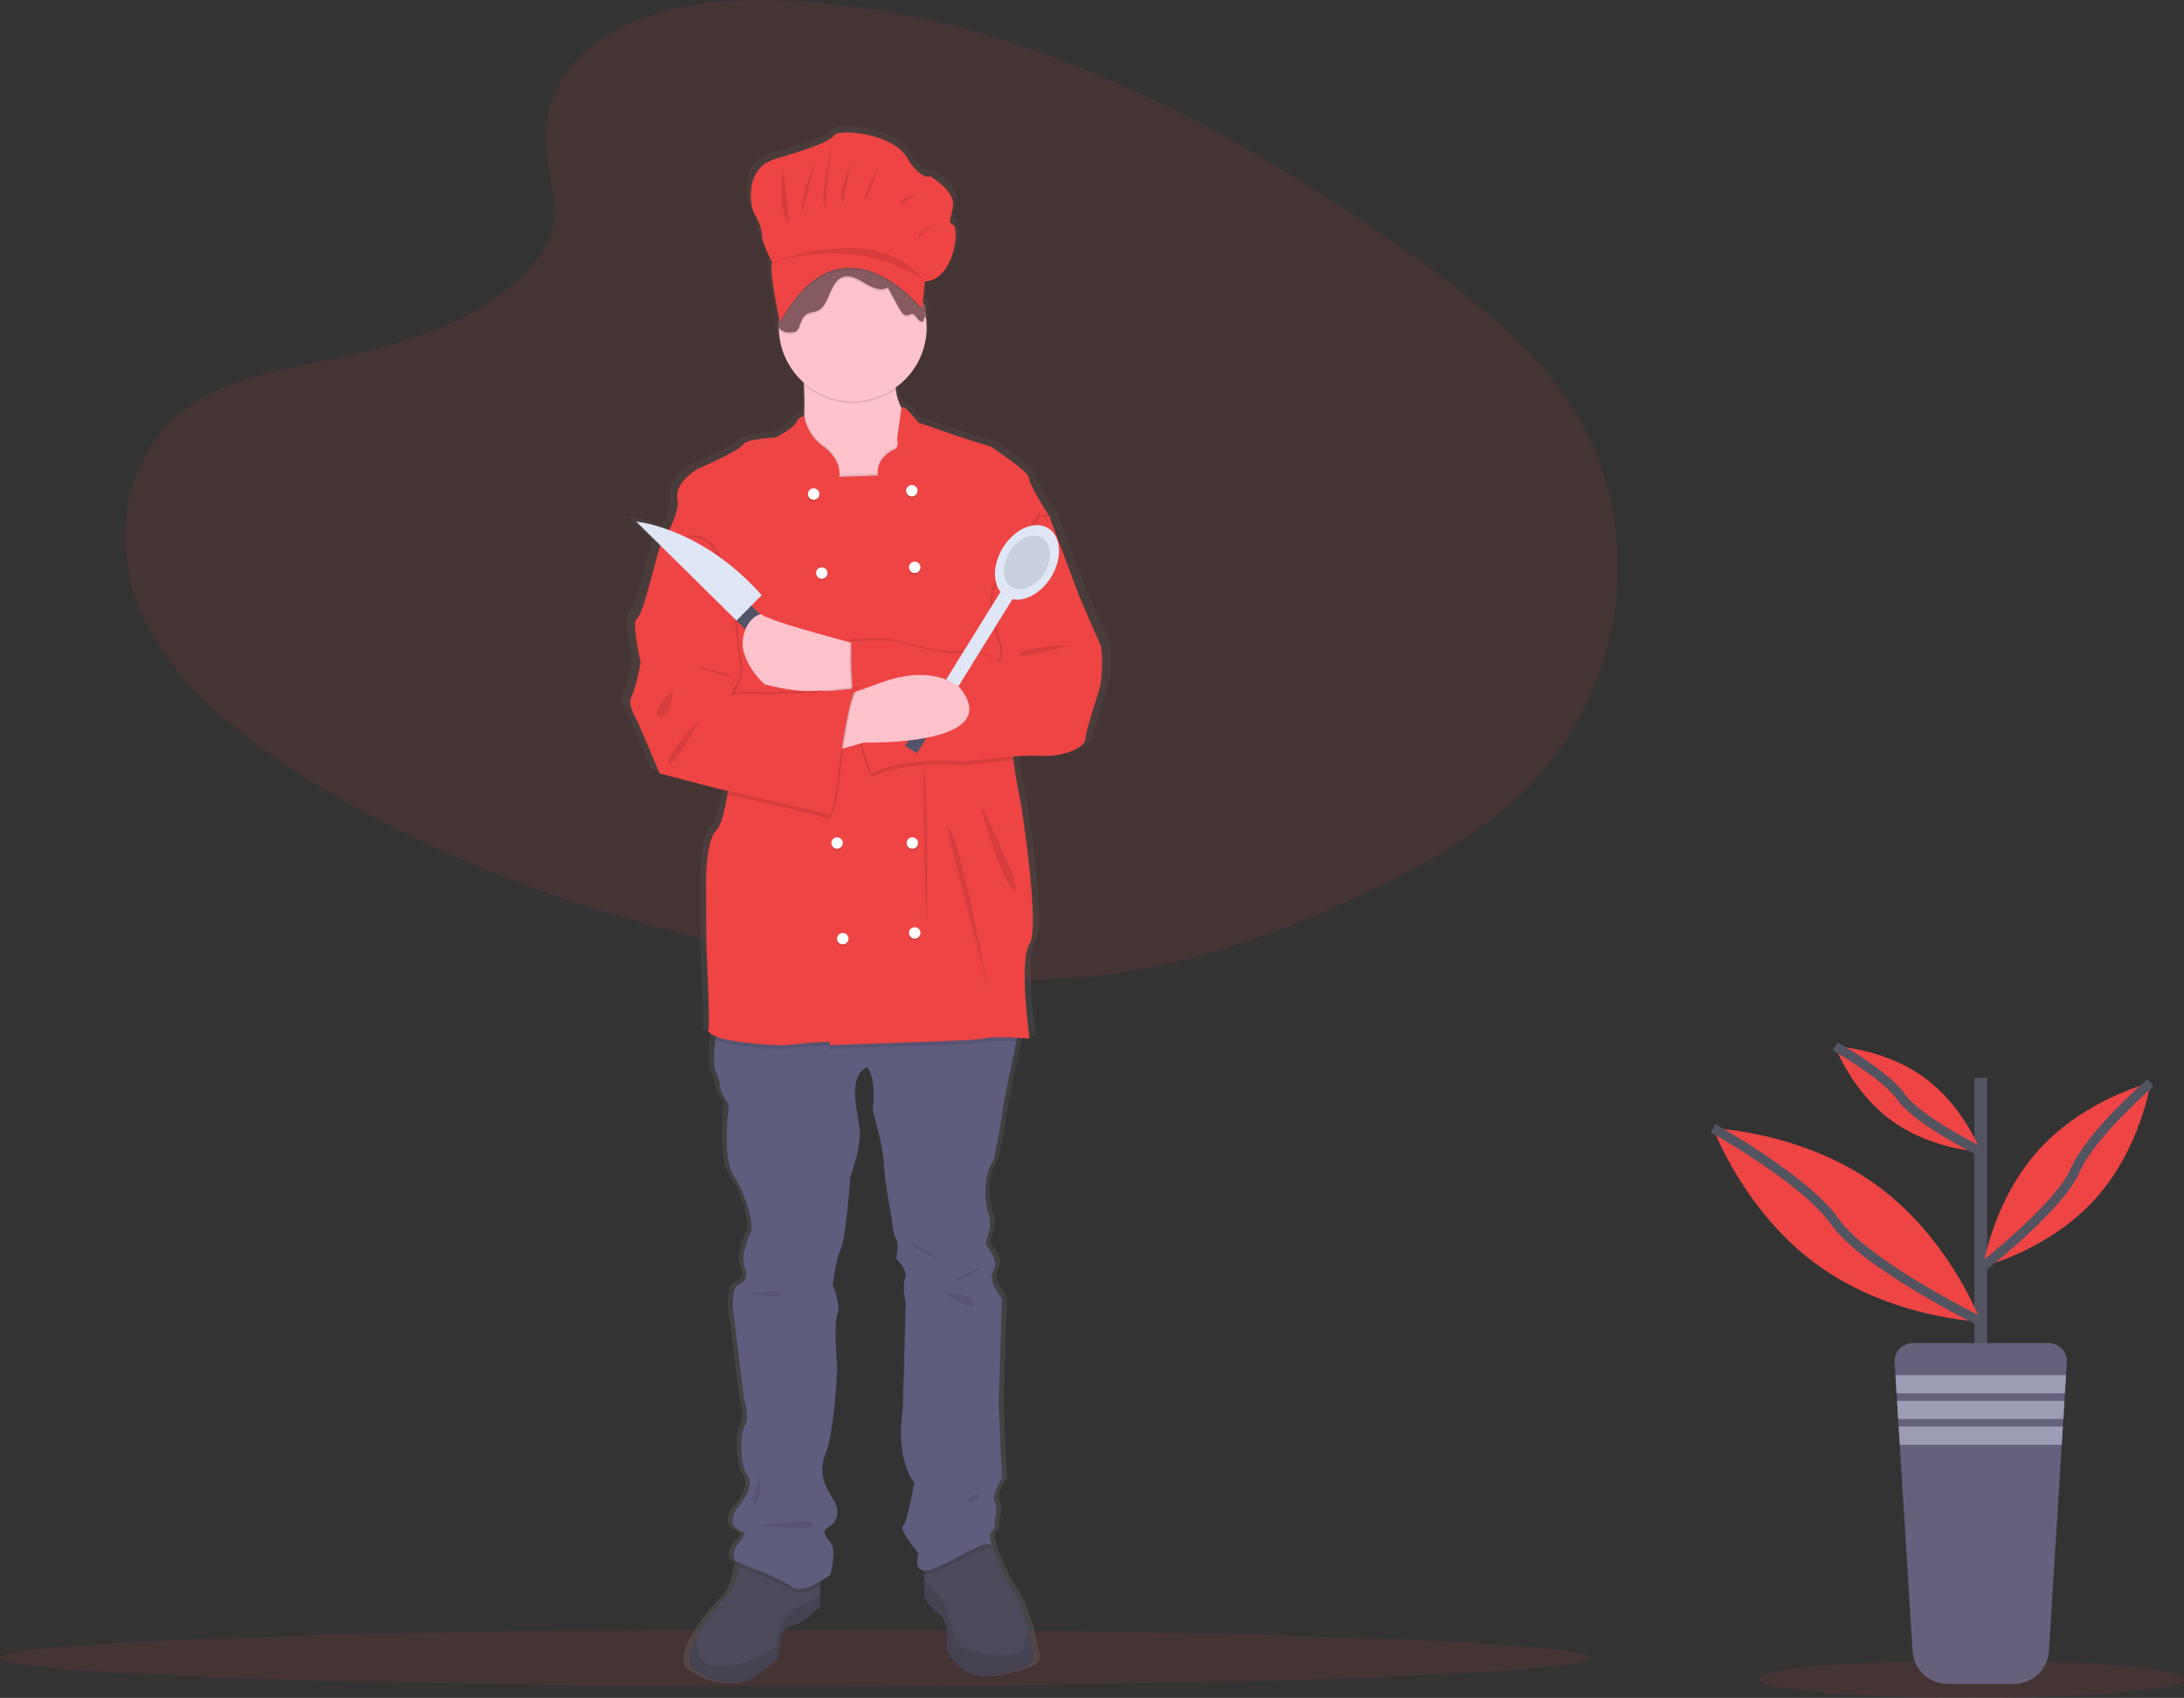 <svg width="463" height="360" viewBox="0 0 463 360" fill="none" xmlns="http://www.w3.org/2000/svg">
<rect x="0" y="0" width="463" height="360" fill="#333333" stroke="none"/>
<path opacity="0.1" d="M168.54 357.513C261.622 357.513 337.079 354.826 337.079 351.512C337.079 348.198 261.622 345.511 168.54 345.511C75.458 345.511 0 348.198 0 351.512C0 354.826 75.458 357.513 168.54 357.513Z" fill="#EE4444"/>
<path opacity="0.1" d="M124.231 10.895C134.969 1.336 151.823 -0.612 167.164 0.149C215.351 2.541 258.848 25.782 296.474 52.07C310.094 61.587 323.505 71.843 332.346 84.949C350.345 111.627 345.006 148.586 319.979 170.564C311.464 178.042 301.141 183.774 290.544 188.856C271.702 197.891 251.372 205.144 229.986 207.209C214.736 208.681 199.298 207.484 184.137 205.43C141.779 199.691 100.201 187 65.352 165.288C50.068 155.765 35.661 143.926 29.361 128.52C23.061 113.114 27.093 93.592 42.7 84.474C49.155 80.702 56.873 78.999 64.429 77.399C75.55 75.045 86.851 72.724 96.887 67.938C107.254 62.995 119.529 53.435 117.476 42.494C115.274 30.753 113.507 20.443 124.231 10.895Z" fill="#EE4444"/>
<path opacity="0.1" d="M417.924 360C442.819 360 463 358.216 463 356.016C463 353.815 442.819 352.031 417.924 352.031C393.03 352.031 372.849 353.815 372.849 356.016C372.849 358.216 393.03 360 417.924 360Z" fill="#EE4444"/>
<path d="M235.091 135.583C234.358 134.163 230.478 125.344 230.478 125.344L223.977 108.515C223.977 108.515 219.364 101.419 219.364 100.101C219.364 98.783 210.976 93.511 210.976 93.511C210.976 93.511 204.16 91.484 203.636 91.281C203.112 91.079 195.038 88.41 195.038 88.41C195.038 88.41 191.859 84.234 191.406 85.324L191.406 85.327C191.389 85.3 191.373 85.276 191.356 85.247C190.707 84.035 190.295 82.709 190.144 81.342C190.127 81.221 190.112 81.093 190.097 80.966C192.191 79.548 193.907 77.641 195.097 75.411C196.287 73.181 196.915 70.695 196.926 68.168C196.924 67.502 196.879 66.838 196.792 66.178C196.849 66.142 196.91 66.11 196.972 66.083C197.102 66.027 197.069 65.981 196.973 65.933C197.006 65.915 197.039 65.897 197.072 65.883C197.246 65.808 197.13 65.751 196.962 65.683L196.972 65.678C197.208 65.575 196.909 65.507 196.669 65.398C196.656 65.328 196.644 65.258 196.63 65.188C196.683 65.055 196.716 64.914 196.726 64.77C196.748 64.781 196.767 64.792 196.79 64.802C196.848 64.541 196.847 64.27 196.785 64.009C196.77 64.062 196.752 64.114 196.731 64.165C196.746 63.929 196.697 63.693 196.59 63.482C196.482 63.271 196.32 63.092 196.121 62.965C196.108 62.954 196.095 62.943 196.083 62.933L196.528 58.385C203.084 58.075 204.235 46.931 202.739 46.312C201.244 45.693 202.739 44.351 202.739 41.668C202.739 38.985 197.793 35.993 197.793 35.993C197.793 35.993 195.722 37.025 192.502 31.865C189.281 26.706 177.433 25.88 176.627 27.222C175.822 28.563 170.531 30.317 163.629 32.278C156.727 34.239 157.993 42.39 159.143 44.145C160.09 45.595 160.645 47.266 160.753 48.995C160.753 50.026 162.939 54.36 162.939 54.36C162.25 55.862 164.004 64.089 164.523 66.427C164.515 66.499 164.507 66.571 164.499 66.643C164.495 66.65 164.489 66.656 164.485 66.663C164.46 66.701 164.438 66.74 164.418 66.781C164.306 67.023 164.269 67.293 164.312 67.556C164.274 67.844 164.314 68.137 164.428 68.404C164.468 70.607 164.978 72.776 165.924 74.766C166.871 76.755 168.233 78.52 169.917 79.942C169.926 80.083 169.934 80.224 169.941 80.369C170.038 82.279 170.092 84.538 169.992 86.699C169.986 86.81 169.978 86.918 169.972 87.028C169.592 87.105 169.235 87.27 168.93 87.51C168.625 87.75 168.381 88.059 168.218 88.41C167.567 89.659 163.793 91.585 163.793 91.585C163.793 91.585 157.187 91.889 156.558 93.106C155.929 94.323 146.388 98.378 146.388 98.378C146.388 98.378 141.355 101.317 142.089 104.663C142.472 106.411 141.396 109.127 140.28 111.323C137.947 110.439 135.517 109.833 133.042 109.519L138.387 114.628C138.275 114.803 138.209 114.902 138.209 114.902L135.169 125.648C135.169 125.648 134.12 129.399 133.072 130.311C132.023 131.223 134.015 139.536 134.015 139.536C134.015 139.536 132.862 145.416 131.918 146.937C130.974 148.457 133.386 152.208 133.386 152.208L138.209 163.157L151.001 166.401C151.001 166.401 151.853 166.581 153.231 166.876C153.188 167.137 153.143 167.398 153.098 167.658C152.482 171.145 151.672 174.353 150.686 175.22C148.275 177.349 148.38 186.879 148.38 186.879L148.485 200.362C148.485 200.362 149.323 216.987 148.904 217.596C148.639 217.979 149.171 218.606 150.572 219.168C150.532 219.418 150.493 219.672 150.456 219.931C150.062 222.689 149.885 225.835 150.791 227.226C151.185 227.978 151.4 228.811 151.42 229.659C151.42 230.977 153.413 233.714 153.413 233.714C153.413 233.714 151.84 244.967 154.461 248.819C157.082 252.671 159.284 259.666 158.026 261.288C158.026 261.288 155.824 266.053 156.873 268.182C157.921 270.311 156.873 271.527 155.51 272.034C154.147 272.541 154.264 276.698 154.264 276.698L156.768 296.466C156.768 296.466 158.131 300.521 156.978 301.94C155.824 303.359 155.824 310.456 157.607 312.889C159.389 315.322 155.09 319.782 155.09 319.782C155.09 319.782 152.469 323.533 156.663 324.75C156.663 324.75 157.502 324.953 155.929 326.575C154.356 328.197 154.042 330.224 155.09 330.934C155.308 331.064 155.535 331.177 155.77 331.271C155.731 331.511 155.689 331.76 155.64 332.024C155.237 334.141 154.478 336.899 153.098 338.233C150.424 340.97 148.116 344.042 146.232 347.373C144.794 350.098 144.165 352.648 145.758 353.845C149.533 356.683 154.356 357.595 157.187 356.48C160.018 355.365 164.003 351.918 164.003 351.918L164.946 347.965C164.946 347.965 164.317 345.532 167.463 344.619C170.608 343.707 173.544 340.463 173.544 340.463V335.208C174.306 334.773 175.041 334.294 175.746 333.772C175.746 333.772 177.214 328.602 175.746 326.879C174.278 325.155 173.754 324.547 175.641 323.432C177.528 322.317 177.784 319.884 176.4 317.755C175.012 315.626 172.81 312.483 174.697 308.023C176.585 303.562 177.277 289.877 177.277 289.877C177.277 289.877 176.396 280.55 177.277 278.421C178.157 276.292 176.27 272.034 176.27 272.034C176.27 272.034 176.899 266.763 178.053 264.33C179.206 261.897 180.15 249.022 180.15 249.022C180.15 249.022 182.247 243.548 182.247 240C182.247 236.451 178.996 227.936 183.819 225.706C183.819 225.706 185.916 227.53 185.078 234.829C185.078 234.829 187.489 243.345 187.489 245.981C187.489 248.617 189.272 258.146 189.272 258.146C189.272 258.146 189.481 261.187 190.215 262.302C190.949 263.417 190.215 266.459 190.215 266.459C190.215 266.459 192.941 268.993 192.207 270.615C191.473 272.237 192.333 275.895 192.333 275.895L191.683 298.595C191.683 298.595 189.796 308.327 194.2 314.207C194.2 314.207 192.627 322.824 191.683 323.432C190.74 324.04 195.143 329.312 195.143 329.312C195.143 329.312 193.923 332.727 196.401 332.894V338.537C197.262 340.056 198.443 341.371 199.862 342.389C202.168 344.011 201.225 349.587 201.225 349.587C201.225 349.587 204.16 356.683 211.919 355.163C219.678 353.642 220.727 352.932 220.307 350.398C220.157 349.473 219.821 347.823 219.339 345.95C218.504 342.693 217.225 338.764 215.694 336.826C213.282 333.772 211.29 327.386 211.29 327.386C211.29 327.386 210.347 325.257 211.29 324.547C212.234 323.837 211.815 322.52 211.815 322.52C211.815 322.52 212.733 319.884 211.907 318.262C211.081 316.64 213.492 313.294 213.492 313.294L212.758 297.683L213.492 274.974C213.492 274.974 210.242 271.223 211.605 268.993C212.968 266.763 210.032 263.62 210.032 263.62C210.032 263.62 209.718 263.519 210.556 260.984C211.058 259.491 210.984 257.864 210.347 256.423C210.347 256.423 208.564 250.137 211.71 245.373C211.71 245.373 213.073 239.087 213.492 235.843C213.782 233.589 215.593 225.166 216.671 220.239C216.732 219.961 216.791 219.694 216.847 219.44C218.399 219.524 219.574 219.623 219.574 219.623C219.574 219.623 217.162 202.896 219.574 199.449C221.985 196.003 217.686 169.645 217.686 169.645C217.686 169.645 216.659 165.038 216.025 160.339C215.989 160.071 215.956 159.803 215.923 159.536C217.87 159.38 219.824 159.337 221.775 159.406C226.808 159.71 231.736 157.784 231.841 155.858C231.946 153.932 234.672 146.328 235.091 144.605C235.511 142.882 235.825 137.002 235.091 135.583Z" fill="url(#paint0_linear)"/>
<path d="M173.911 331.148V340.535C173.911 340.535 171.082 343.765 168.051 344.673C165.02 345.582 165.626 348.004 165.626 348.004L164.717 351.94C164.717 351.94 160.878 355.372 158.15 356.482C155.422 357.593 150.775 356.684 147.138 353.858C145.602 352.667 146.208 350.128 147.594 347.415C149.4 344.111 151.624 341.052 154.21 338.314C155.539 336.986 156.271 334.241 156.659 332.133C156.946 330.555 157.039 329.331 157.039 329.331L173.911 331.148Z" fill="#4C495A"/>
<path opacity="0.1" d="M173.911 338.153V340.535C173.911 340.535 171.082 343.765 168.051 344.673C165.02 345.582 165.626 348.004 165.626 348.004L164.717 351.94C164.717 351.94 160.878 355.372 158.15 356.482C155.422 357.593 150.775 356.684 147.138 353.858C145.602 352.667 146.208 350.128 147.594 347.415C147.53 350.265 148.374 353.467 152.492 353.354C156.937 353.213 161.22 351.657 164.717 348.912C164.717 348.912 164.616 342.251 169.264 340.737C170.962 340.177 172.539 339.3 173.911 338.153Z" fill="black"/>
<path d="M210.888 355.17C203.412 356.684 200.583 349.619 200.583 349.619C200.583 349.619 201.492 344.068 199.27 342.453C197.895 341.429 196.758 340.12 195.936 338.617V329.331L205.028 322.871L209.951 327.224L210.282 327.514C210.282 327.514 212.202 333.873 214.525 336.913C216 338.843 217.233 342.755 218.037 345.997C218.502 347.863 218.825 349.506 218.971 350.426C219.375 352.95 218.365 353.656 210.888 355.17Z" fill="#4C495A"/>
<path opacity="0.1" d="M210.888 355.17C203.412 356.684 200.583 349.619 200.583 349.619C200.583 349.619 201.492 344.068 199.27 342.453C197.895 341.429 196.758 340.12 195.936 338.617V335.02C197.378 336.542 200.098 339.489 200.684 340.737C201.492 342.453 201.593 348.711 205.332 349.821C209.07 350.931 216.344 351.94 216.95 349.114C217.202 348.04 217.567 346.995 218.037 345.997C218.502 347.863 218.825 349.506 218.971 350.426C219.375 352.95 218.365 353.656 210.888 355.17Z" fill="black"/>
<path opacity="0.1" d="M157.039 329.331L173.911 331.148V336.11C172.008 337.236 169.28 338.431 167.748 337.204C165.485 335.395 158.756 333.098 156.659 332.133C156.946 330.555 157.039 329.331 157.039 329.331Z" fill="black"/>
<path opacity="0.1" d="M210.282 328.322C207.958 327.514 203.816 331.047 198.36 333.268C197.602 333.625 196.774 333.809 195.936 333.809V329.331L205.028 322.871L209.951 327.224C210.027 327.599 210.138 327.967 210.282 328.322Z" fill="black"/>
<path d="M216.243 217.194C216.243 217.194 215.924 218.679 215.467 220.835C214.428 225.741 212.683 234.126 212.404 236.371C212 239.601 210.686 245.859 210.686 245.859C207.655 250.603 209.373 256.861 209.373 256.861C209.987 258.301 210.059 259.914 209.575 261.403C208.767 263.926 209.07 264.027 209.07 264.027C209.07 264.027 211.899 267.156 210.585 269.377C209.272 271.597 212.404 275.332 212.404 275.332L211.696 297.941L212.404 313.485C212.404 313.485 210.08 316.815 210.876 318.43C211.672 320.045 210.787 322.67 210.787 322.67C210.787 322.67 211.191 323.982 210.282 324.688C209.373 325.395 210.282 327.514 210.282 327.514C207.958 326.707 203.816 330.24 198.36 332.46C192.905 334.681 194.723 329.432 194.723 329.432C194.723 329.432 190.48 324.184 191.389 323.578C192.299 322.972 193.814 314.393 193.814 314.393C189.571 308.539 191.389 298.849 191.389 298.849L192.016 276.248C192.016 276.248 191.187 272.606 191.894 270.991C192.602 269.377 189.975 266.853 189.975 266.853C189.975 266.853 190.682 263.825 189.975 262.715C189.268 261.605 189.066 258.577 189.066 258.577C189.066 258.577 187.348 249.089 187.348 246.465C187.348 243.84 185.024 235.362 185.024 235.362C185.833 228.095 183.812 226.278 183.812 226.278C179.164 228.498 182.296 236.977 182.296 240.509C182.296 244.042 180.276 249.493 180.276 249.493C180.276 249.493 179.367 262.311 178.255 264.734C177.144 267.156 176.538 272.405 176.538 272.405C176.538 272.405 178.356 276.644 177.508 278.763C176.659 280.883 177.508 290.169 177.508 290.169C177.508 290.169 176.841 303.795 175.022 308.236C173.204 312.677 175.325 315.806 176.663 317.926C177.997 320.045 177.75 322.468 175.931 323.578C174.113 324.688 174.618 325.294 176.033 327.01C177.447 328.726 176.033 333.873 176.033 333.873C176.033 333.873 170.274 338.415 167.748 336.397C165.222 334.378 157.14 331.754 156.129 331.047C155.119 330.341 155.422 328.322 156.938 326.707C158.453 325.092 157.645 324.89 157.645 324.89C153.604 323.679 156.129 319.944 156.129 319.944C156.129 319.944 160.272 315.503 158.554 313.081C156.837 310.658 156.837 303.593 157.948 302.18C159.059 300.767 157.746 296.73 157.746 296.73L155.333 277.048C155.333 277.048 155.22 272.909 156.534 272.405C157.847 271.9 158.857 270.689 157.847 268.569C156.837 266.449 158.958 261.706 158.958 261.706C160.171 260.091 158.049 253.126 155.523 249.291C152.997 245.455 154.513 234.252 154.513 234.252C154.513 234.252 152.593 231.526 152.593 230.214C152.574 229.372 152.367 228.544 151.987 227.792C151.114 226.407 151.284 223.274 151.664 220.529C152.032 217.872 152.593 215.579 152.593 215.579L216.243 217.194Z" fill="#5F5D7E"/>
<path d="M196.441 102.836L176.538 107.479C176.538 107.479 166.738 99.202 169.162 94.761C169.995 93.235 170.363 90.631 170.488 87.877C170.585 85.725 170.532 83.477 170.439 81.575C170.298 78.826 170.072 76.795 170.072 76.795C170.072 76.795 190.48 65.288 189.773 76.795C189.629 78.711 189.674 80.636 189.906 82.544C190.05 83.901 190.446 85.22 191.074 86.432C192.165 88.374 193.511 88.402 193.511 88.402L196.441 102.836Z" fill="#FDC2CC"/>
<path opacity="0.1" d="M189.906 82.544C187.03 84.605 183.539 85.632 180.003 85.456C176.468 85.28 173.097 83.912 170.439 81.575C170.298 78.826 170.072 76.795 170.072 76.795C170.072 76.795 190.48 65.288 189.773 76.795C189.629 78.711 189.674 80.636 189.906 82.544Z" fill="black"/>
<path d="M180.781 85.071C189.43 85.071 196.441 78.067 196.441 69.427C196.441 60.786 189.43 53.782 180.781 53.782C172.132 53.782 165.121 60.786 165.121 69.427C165.121 78.067 172.132 85.071 180.781 85.071Z" fill="#FDC2CC"/>
<path opacity="0.1" d="M196.441 102.836L176.538 107.479C176.538 107.479 166.738 99.202 169.162 94.761C169.995 93.235 170.363 90.631 170.488 87.877C170.927 90.272 172.214 92.428 174.113 93.954C178.659 96.981 177.952 100.716 177.952 100.716L186.136 100.413C185.63 97.082 188.661 95.266 189.672 94.862C190.682 94.458 190.177 92.641 190.177 92.641L191.074 86.432C192.165 88.374 193.511 88.402 193.511 88.402L196.441 102.836Z" fill="black"/>
<path opacity="0.1" d="M216.243 217.194C216.243 217.194 215.924 218.679 215.467 220.835C213.269 220.718 210.363 220.634 209.07 220.928C206.847 221.433 197.956 221.635 197.956 221.635L175.932 222.414V221.736C173.398 221.756 170.868 221.925 168.354 222.24C164.616 222.745 158.756 222.039 155.018 221.433C153.868 221.268 152.741 220.965 151.664 220.529C152.032 217.872 152.593 215.579 152.593 215.579L216.243 217.194Z" fill="black"/>
<path d="M214.525 153.101C214.206 154.986 214.44 158.111 214.845 161.196C215.455 165.875 216.445 170.461 216.445 170.461C216.445 170.461 220.587 196.704 218.263 200.136C215.94 203.568 218.263 220.222 218.263 220.222C218.263 220.222 211.292 219.616 209.07 220.121C206.847 220.626 197.956 220.827 197.956 220.827L175.932 221.607V220.928C173.398 220.949 170.868 221.117 168.354 221.433C164.616 221.938 158.756 221.231 155.018 220.625C151.28 220.02 149.765 218.809 150.169 218.203C150.573 217.597 149.765 201.044 149.765 201.044L149.663 187.62C149.663 187.62 149.562 178.132 151.886 176.013C152.836 175.149 153.616 171.955 154.21 168.483C155.063 163.457 155.523 157.845 155.523 157.845L140.167 116.765L139.863 115.957C139.863 115.957 144.309 109.094 143.602 105.763C142.894 102.432 147.744 99.505 147.744 99.505C147.744 99.505 156.938 95.468 157.544 94.256C158.15 93.045 164.515 92.742 164.515 92.742C164.515 92.742 168.152 90.825 168.779 89.581C168.931 89.234 169.164 88.928 169.459 88.688C169.753 88.449 170.1 88.283 170.472 88.204C170.9 90.628 172.194 92.814 174.113 94.357C178.659 97.385 177.952 101.12 177.952 101.12L186.136 100.817C185.63 97.486 188.661 95.669 189.672 95.266C190.682 94.862 190.177 93.045 190.177 93.045L191.123 86.509C191.559 85.423 194.622 89.581 194.622 89.581C194.622 89.581 202.402 92.238 202.907 92.439C203.412 92.641 209.979 94.66 209.979 94.66C209.979 94.66 218.061 99.909 218.061 101.221C218.061 102.533 222.507 109.598 222.507 109.598C222.507 109.598 222.454 109.881 222.357 110.398C221.331 115.961 215.265 148.761 214.525 153.101Z" fill="#EE4444"/>
<path d="M182.195 136.749C182.195 136.749 164.717 132.107 163 130.996C161.282 129.886 151.179 136.346 163.505 145.127C163.505 145.127 178.577 148.256 182.609 145.127C186.641 141.998 182.195 136.749 182.195 136.749Z" fill="#FDC2CC"/>
<path opacity="0.1" d="M219.981 109.094L222.103 109.195L228.367 125.95C228.367 125.95 232.105 134.731 232.812 136.144C233.519 137.557 233.216 143.411 232.812 145.127C232.408 146.843 229.781 154.413 229.68 156.331C229.579 158.248 224.831 160.166 219.981 159.863C215.132 159.561 203.816 161.075 203.816 161.075C203.816 161.075 191.732 159.813 184.317 163.598C184.317 163.598 179.569 153.807 180.074 135.538C180.074 135.538 188.459 135.034 190.581 135.841C192.703 136.649 203.008 138.97 204.321 137.759C205.635 136.548 211.595 139.979 211.595 139.979C211.899 139.314 212.056 138.591 212.056 137.86C212.056 137.128 211.899 136.406 211.595 135.74C210.585 133.318 208.868 125.748 211.09 123.325C213.313 120.903 219.981 109.094 219.981 109.094Z" fill="black"/>
<path opacity="0.1" d="M214.845 161.196C209.829 161.535 204.22 162.286 204.22 162.286C204.22 162.286 192.137 161.022 184.721 164.809C184.721 164.809 179.973 155.018 180.478 136.749C180.478 136.749 188.864 136.245 190.985 137.052C193.107 137.86 203.412 140.181 204.725 138.97C206.039 137.759 212 141.191 212 141.191C212.303 140.525 212.46 139.802 212.46 139.071C212.46 138.34 212.303 137.617 212 136.951C210.989 134.529 209.272 126.959 211.494 124.536C213.717 122.114 220.385 110.305 220.385 110.305L222.357 110.398C221.331 115.961 215.265 148.761 214.525 153.101C214.206 154.986 214.441 158.111 214.845 161.196Z" fill="black"/>
<path d="M220.385 109.497L222.507 109.598L228.771 126.353C228.771 126.353 232.509 135.135 233.216 136.548C233.923 137.961 233.62 143.815 233.216 145.531C232.812 147.247 230.185 154.817 230.084 156.734C229.983 158.652 225.235 160.57 220.385 160.267C215.536 159.964 204.22 161.478 204.22 161.478C204.22 161.478 192.136 160.216 184.721 164.002C184.721 164.002 179.973 154.211 180.478 135.942C180.478 135.942 188.863 135.437 190.985 136.245C193.107 137.052 203.412 139.374 204.725 138.163C206.039 136.951 212 140.383 212 140.383C212.303 139.718 212.46 138.995 212.46 138.263C212.46 137.532 212.303 136.809 212 136.144C210.989 133.721 209.272 126.151 211.494 123.729C213.717 121.307 220.385 109.497 220.385 109.497Z" fill="#EE4444"/>
<path d="M199.04 146.572L201.561 148.131L215.609 125.464L213.088 123.905L199.04 146.572Z" fill="#DFE6F5"/>
<path d="M222.813 122.395C225.296 118.389 225.028 113.731 222.216 111.991C219.404 110.252 215.111 112.089 212.628 116.095C210.145 120.101 210.413 124.758 213.225 126.498C216.037 128.238 220.33 126.401 222.813 122.395Z" fill="#DFE6F5"/>
<path opacity="0.1" d="M221.376 121.506C223.158 118.63 222.966 115.287 220.947 114.038C218.929 112.79 215.847 114.108 214.065 116.984C212.283 119.859 212.475 123.202 214.494 124.451C216.512 125.7 219.594 124.381 221.376 121.506Z" fill="black"/>
<path d="M191.86 158.157L194.381 159.716L203.122 145.613L200.601 144.053L191.86 158.157Z" fill="#53526B"/>
<path d="M177.043 159.157L183.206 157.441C183.206 157.441 213.616 158.248 203.412 145.733C203.412 145.733 198.057 140.585 186.843 144.723C175.628 148.862 172.496 149.366 172.496 149.366L177.043 159.157Z" fill="#FDC2CC"/>
<path opacity="0.1" d="M172.496 106.368C173.166 106.368 173.709 105.826 173.709 105.157C173.709 104.488 173.166 103.946 172.496 103.946C171.827 103.946 171.284 104.488 171.284 105.157C171.284 105.826 171.827 106.368 172.496 106.368Z" fill="black"/>
<path opacity="0.1" d="M193.309 105.662C193.978 105.662 194.521 105.12 194.521 104.451C194.521 103.782 193.978 103.239 193.309 103.239C192.639 103.239 192.096 103.782 192.096 104.451C192.096 105.12 192.639 105.662 193.309 105.662Z" fill="black"/>
<path d="M172.496 105.965C173.166 105.965 173.709 105.422 173.709 104.753C173.709 104.085 173.166 103.542 172.496 103.542C171.827 103.542 171.284 104.085 171.284 104.753C171.284 105.422 171.827 105.965 172.496 105.965Z" fill="white"/>
<path opacity="0.1" d="M174.214 123.123C174.884 123.123 175.426 122.581 175.426 121.912C175.426 121.243 174.884 120.701 174.214 120.701C173.544 120.701 173.002 121.243 173.002 121.912C173.002 122.581 173.544 123.123 174.214 123.123Z" fill="black"/>
<path opacity="0.1" d="M193.915 121.912C194.585 121.912 195.127 121.37 195.127 120.701C195.127 120.032 194.585 119.49 193.915 119.49C193.245 119.49 192.703 120.032 192.703 120.701C192.703 121.37 193.245 121.912 193.915 121.912Z" fill="black"/>
<path d="M174.214 122.72C174.884 122.72 175.426 122.177 175.426 121.508C175.426 120.84 174.884 120.297 174.214 120.297C173.544 120.297 173.002 120.84 173.002 121.508C173.002 122.177 173.544 122.72 174.214 122.72Z" fill="white"/>
<path opacity="0.1" d="M193.41 180.36C194.079 180.36 194.622 179.818 194.622 179.149C194.622 178.48 194.079 177.937 193.41 177.937C192.74 177.937 192.198 178.48 192.198 179.149C192.198 179.818 192.74 180.36 193.41 180.36Z" fill="black"/>
<path opacity="0.1" d="M177.454 180.36C178.124 180.36 178.666 179.818 178.666 179.149C178.666 178.48 178.124 177.937 177.454 177.937C176.784 177.937 176.242 178.48 176.242 179.149C176.242 179.818 176.784 180.36 177.454 180.36Z" fill="black"/>
<path d="M193.41 179.956C194.079 179.956 194.622 179.414 194.622 178.745C194.622 178.076 194.079 177.534 193.41 177.534C192.74 177.534 192.198 178.076 192.198 178.745C192.198 179.414 192.74 179.956 193.41 179.956Z" fill="white"/>
<path opacity="0.1" d="M178.666 200.641C179.336 200.641 179.879 200.098 179.879 199.429C179.879 198.76 179.336 198.218 178.666 198.218C177.997 198.218 177.454 198.76 177.454 199.429C177.454 200.098 177.997 200.641 178.666 200.641Z" fill="black"/>
<path opacity="0.1" d="M193.915 199.429C194.585 199.429 195.127 198.887 195.127 198.218C195.127 197.549 194.585 197.007 193.915 197.007C193.245 197.007 192.703 197.549 192.703 198.218C192.703 198.887 193.245 199.429 193.915 199.429Z" fill="black"/>
<path d="M178.666 200.237C179.336 200.237 179.879 199.695 179.879 199.026C179.879 198.357 179.336 197.814 178.666 197.814C177.997 197.814 177.454 198.357 177.454 199.026C177.454 199.695 177.997 200.237 178.666 200.237Z" fill="white"/>
<path d="M177.454 179.956C178.124 179.956 178.666 179.414 178.666 178.745C178.666 178.076 178.124 177.534 177.454 177.534C176.784 177.534 176.242 178.076 176.242 178.745C176.242 179.414 176.784 179.956 177.454 179.956Z" fill="white"/>
<path d="M193.915 199.026C194.585 199.026 195.127 198.483 195.127 197.814C195.127 197.146 194.585 196.603 193.915 196.603C193.245 196.603 192.703 197.146 192.703 197.814C192.703 198.483 193.245 199.026 193.915 199.026Z" fill="white"/>
<path d="M193.309 105.258C193.978 105.258 194.521 104.716 194.521 104.047C194.521 103.378 193.978 102.836 193.309 102.836C192.639 102.836 192.096 103.378 192.096 104.047C192.096 104.716 192.639 105.258 193.309 105.258Z" fill="white"/>
<path d="M193.915 121.508C194.585 121.508 195.127 120.966 195.127 120.297C195.127 119.628 194.585 119.086 193.915 119.086C193.245 119.086 192.703 119.628 192.703 120.297C192.703 120.966 193.245 121.508 193.915 121.508Z" fill="white"/>
<path opacity="0.1" d="M195.734 162.79C195.734 162.79 195.936 190.446 196.542 195.392C196.542 195.392 196.762 164.094 195.734 162.79Z" fill="black"/>
<path opacity="0.1" d="M200.886 175.609C200.47 175.609 209.171 208.009 209.575 210.33C209.979 212.652 203.311 175.609 200.886 175.609Z" fill="black"/>
<path opacity="0.1" d="M207.756 170.36C207.756 170.663 212.606 187.923 215.031 188.831C217.455 189.74 207.756 170.36 207.756 170.36Z" fill="black"/>
<path opacity="0.1" d="M226.851 136.749C226.851 136.749 216.546 137.208 216.243 138.695C215.94 140.181 226.851 136.749 226.851 136.749Z" fill="black"/>
<path opacity="0.1" d="M208.666 268.367C208.666 268.367 201.29 271.496 202.402 271.698C203.513 271.9 208.666 268.367 208.666 268.367Z" fill="black"/>
<path opacity="0.1" d="M193.41 263.724C193.123 263.079 198.36 266.349 198.36 266.752C198.36 267.156 193.814 264.633 193.41 263.724Z" fill="black"/>
<path opacity="0.1" d="M200.28 274.322C200.28 274.322 206.039 274.032 206.443 276.246C206.847 278.461 200.28 274.322 200.28 274.322Z" fill="black"/>
<path opacity="0.1" d="M158.857 274.31C158.857 274.31 165.121 273.086 165.626 274.31C166.132 275.533 158.857 274.31 158.857 274.31Z" fill="black"/>
<path opacity="0.1" d="M161.181 312.374C161.181 312.374 161.592 317.522 160.073 318.733C158.554 319.944 161.181 312.374 161.181 312.374Z" fill="black"/>
<path opacity="0.1" d="M160.416 323.275C162.393 323.477 172.8 321.66 172.699 323.275C172.598 324.89 160.416 323.275 160.416 323.275Z" fill="black"/>
<path opacity="0.1" d="M208.16 317.017C208.16 317.017 204.611 316.472 205.477 318.864L208.16 317.017Z" fill="black"/>
<path opacity="0.1" d="M142.187 115.553H140.268L137.338 126.252C137.338 126.252 136.327 129.987 135.317 130.895C134.307 131.804 136.226 140.08 136.226 140.08C136.226 140.08 135.115 145.934 134.206 147.448C133.296 148.962 135.62 152.697 135.62 152.697L140.268 163.598L152.593 166.828C152.593 166.828 174.315 171.572 175.325 172.278C176.336 172.985 177.245 171.975 177.952 165.415C178.659 158.854 180.579 146.136 182.094 145.531C182.094 145.531 169.971 146.843 168.96 146.641C167.95 146.439 163.101 146.742 163.101 146.742C163.101 146.742 156.736 146.338 155.725 146.944C154.715 147.549 157.039 144.012 157.039 144.012C157.464 142.393 157.464 140.691 157.039 139.071C156.332 136.346 155.927 105.46 142.187 115.553Z" fill="black"/>
<path opacity="0.1" d="M181.69 146.742C180.175 147.348 178.255 160.065 177.548 166.626C176.841 173.187 175.932 174.196 174.921 173.489C174.101 172.916 159.621 169.678 154.21 168.483C155.063 163.457 155.523 157.845 155.523 157.845L140.167 116.765H141.783C155.523 106.671 155.927 137.557 156.635 140.282C157.06 141.902 157.06 143.604 156.635 145.224C156.635 145.224 154.311 148.761 155.321 148.155C156.332 147.549 162.696 147.953 162.696 147.953C162.696 147.953 167.546 147.65 168.556 147.852C169.567 148.054 181.69 146.742 181.69 146.742Z" fill="black"/>
<path d="M141.783 115.957H139.863L136.934 126.656C136.934 126.656 135.923 130.391 134.913 131.299C133.903 132.207 135.822 140.484 135.822 140.484C135.822 140.484 134.711 146.338 133.802 147.852C132.892 149.366 135.216 153.101 135.216 153.101L139.863 164.002L152.189 167.231C152.189 167.231 173.911 171.975 174.921 172.682C175.932 173.389 176.841 172.379 177.548 165.818C178.255 159.258 180.175 146.54 181.69 145.934C181.69 145.934 169.567 147.247 168.556 147.045C167.546 146.843 162.696 147.146 162.696 147.146C162.696 147.146 156.332 146.742 155.321 147.348C154.311 147.953 156.635 144.416 156.635 144.416C157.06 142.796 157.06 141.094 156.635 139.475C155.927 136.749 155.523 105.864 141.783 115.957Z" fill="#EE4444"/>
<path opacity="0.1" d="M148.35 152.495C148.35 152.495 142.793 162.992 141.783 161.781C140.773 160.57 148.35 152.495 148.35 152.495Z" fill="black"/>
<path opacity="0.1" d="M142.591 146.518C142.591 146.518 137.439 150.779 139.863 151.89C142.288 153 142.591 146.518 142.591 146.518Z" fill="black"/>
<path opacity="0.1" d="M147.441 141.292C147.845 141.392 154.917 142.796 155.018 143.406C155.119 144.017 147.441 141.292 147.441 141.292Z" fill="black"/>
<path opacity="0.1" d="M196.485 67.351C196.266 67.429 196.078 67.577 195.953 67.773C195.828 67.969 195.772 68.202 195.794 68.433C195.382 68.797 194.804 68.369 194.469 67.904C194.129 67.444 193.745 66.875 193.232 66.94C192.988 67.017 192.752 67.116 192.525 67.234C191.717 67.493 191.034 66.544 190.581 65.712C189.793 64.255 189.005 62.799 188.217 61.344C186.637 62.26 184.77 61.299 183.202 60.351C181.634 59.402 179.767 58.437 178.183 59.353C175.859 60.694 175.774 65.163 173.365 66.265C172.589 66.621 171.688 66.544 170.969 67.032C170.258 67.517 169.874 68.45 169.554 69.342C169.436 69.85 169.159 70.307 168.762 70.646C168.511 70.777 168.23 70.845 167.946 70.844C167.232 70.965 166.498 70.862 165.845 70.549C165.502 70.334 165.244 70.009 165.111 69.627C164.979 69.245 164.981 68.83 165.117 68.45C165.136 68.409 165.158 68.37 165.182 68.332C165.441 68.02 165.673 67.686 165.877 67.335C166.119 66.693 165.772 65.946 165.849 65.252C165.974 64.065 167.231 63.439 167.445 62.272C167.534 61.816 167.441 61.328 167.526 60.867C167.538 60.807 167.554 60.748 167.574 60.69L166.835 61.199C167.663 60.233 168.079 58.893 168.686 57.722C169.359 56.44 170.286 55.308 171.41 54.394C172.533 53.48 173.831 52.804 175.224 52.405C177.859 51.638 180.644 51.848 183.303 52.498C185.831 53.127 188.254 54.124 190.492 55.457C191.292 55.886 192.002 56.463 192.585 57.157C193.074 57.877 193.49 58.644 193.826 59.446C194.61 61.069 196.752 62.571 195.047 62.797C193.628 62.987 194.921 63.98 195.665 64.65C195.833 64.782 195.977 64.94 196.093 65.119C196.217 65.374 196.273 65.656 196.258 65.94C196.242 66.223 196.155 66.497 196.004 66.738C195.717 67.101 196.881 67.174 196.485 67.351Z" fill="black"/>
<path d="M196.485 66.948C196.266 67.025 196.078 67.173 195.953 67.37C195.828 67.566 195.772 67.798 195.794 68.03C195.382 68.393 194.804 67.965 194.469 67.501C194.129 67.04 193.745 66.471 193.232 66.536C192.988 66.614 192.752 66.712 192.525 66.831C191.717 67.089 191.034 66.14 190.581 65.308C189.793 63.851 189.005 62.395 188.217 60.94C186.637 61.857 184.77 60.896 183.202 59.947C181.634 58.998 179.767 58.033 178.183 58.95C175.859 60.29 175.774 64.759 173.365 65.862C172.589 66.217 171.688 66.14 170.969 66.629C170.258 67.113 169.874 68.046 169.554 68.938C169.436 69.446 169.159 69.903 168.762 70.242C168.511 70.374 168.23 70.442 167.946 70.44C167.232 70.561 166.498 70.458 165.845 70.145C165.502 69.93 165.244 69.605 165.111 69.223C164.979 68.842 164.981 68.426 165.117 68.046C165.136 68.005 165.158 67.966 165.182 67.929C165.441 67.616 165.673 67.282 165.877 66.931C166.119 66.29 165.772 65.543 165.849 64.848C165.974 63.661 167.231 63.035 167.445 61.869C167.534 61.412 167.441 60.924 167.526 60.464C167.538 60.403 167.554 60.344 167.574 60.286L166.835 60.795C167.663 59.83 168.079 58.489 168.686 57.319C169.359 56.037 170.286 54.904 171.41 53.99C172.533 53.077 173.831 52.4 175.224 52.001C177.859 51.234 180.644 51.444 183.303 52.094C185.831 52.724 188.254 53.721 190.492 55.054C191.292 55.482 192.002 56.059 192.585 56.753C193.074 57.473 193.49 58.24 193.826 59.042C194.61 60.666 196.752 62.167 195.047 62.394C193.628 62.583 194.921 63.577 195.665 64.247C195.833 64.378 195.977 64.536 196.093 64.715C196.217 64.97 196.273 65.253 196.258 65.536C196.242 65.819 196.155 66.094 196.004 66.334C195.717 66.697 196.881 66.77 196.485 66.948Z" fill="#865A61"/>
<path opacity="0.1" d="M195.665 64.247L195.503 65.946C195.503 65.946 178.546 44.476 165.356 68.72C165.356 68.72 165.291 68.425 165.182 67.929C165.441 67.616 165.673 67.282 165.877 66.931C166.119 66.29 165.772 65.543 165.849 64.848C165.974 63.661 167.231 63.035 167.445 61.869C167.534 61.412 167.441 60.924 167.526 60.464C167.538 60.403 167.554 60.344 167.574 60.286L166.835 60.795C167.663 59.83 168.079 58.489 168.686 57.319C169.359 56.037 170.286 54.904 171.41 53.99C172.533 53.077 173.831 52.4 175.224 52.001C177.859 51.234 180.644 51.444 183.303 52.094C185.831 52.724 188.254 53.721 190.492 55.054C191.292 55.482 192.002 56.059 192.585 56.753C193.074 57.473 193.49 58.24 193.826 59.042C194.61 60.666 196.752 62.167 195.047 62.394C193.628 62.583 194.921 63.577 195.665 64.247Z" fill="black"/>
<g opacity="0.1">
<path opacity="0.1" d="M196.083 66.728C195.999 66.822 195.939 66.933 195.905 67.055C195.872 67.176 195.867 67.303 195.891 67.427C195.479 67.79 194.901 67.362 194.565 66.898C194.226 66.437 193.842 65.868 193.329 65.933C193.085 66.01 192.848 66.109 192.621 66.228C191.813 66.486 191.13 65.537 190.678 64.705C189.89 63.248 189.102 61.792 188.314 60.337C186.733 61.254 184.866 60.293 183.298 59.344C181.73 58.395 179.863 57.43 178.279 58.347C175.955 59.687 175.871 64.156 173.462 65.258C172.686 65.614 171.785 65.537 171.065 66.026C170.354 66.51 169.97 67.443 169.651 68.335C169.533 68.843 169.255 69.3 168.859 69.639C168.607 69.771 168.327 69.838 168.043 69.837C167.328 69.958 166.594 69.855 165.941 69.542C165.55 69.283 165.269 68.887 165.154 68.432C165.073 68.794 165.106 69.171 165.247 69.514C165.387 69.857 165.63 70.148 165.941 70.35C166.594 70.663 167.328 70.766 168.043 70.644C168.327 70.646 168.607 70.578 168.859 70.447C169.255 70.107 169.533 69.65 169.651 69.142C169.97 68.25 170.354 67.317 171.065 66.833C171.785 66.345 172.686 66.421 173.462 66.066C175.871 64.964 175.955 60.494 178.279 59.154C179.863 58.237 181.73 59.203 183.298 60.151C184.866 61.1 186.733 62.061 188.314 61.144C189.102 62.598 189.89 64.054 190.678 65.513C191.13 66.345 191.813 67.293 192.621 67.035C192.848 66.916 193.085 66.818 193.329 66.74C193.842 66.676 194.226 67.245 194.565 67.705C194.901 68.169 195.479 68.597 195.891 68.234C195.868 68.002 195.924 67.77 196.05 67.574C196.175 67.378 196.362 67.229 196.582 67.152C196.897 67.011 196.227 66.935 196.083 66.728Z" fill="black"/>
<path opacity="0.1" d="M194.762 62.694C194.884 62.645 195.012 62.613 195.143 62.598C195.895 62.498 195.898 62.15 195.6 61.653C195.459 61.73 195.303 61.776 195.143 61.79C194.332 61.899 194.409 62.271 194.762 62.694Z" fill="black"/>
<path opacity="0.1" d="M196.31 66.076C196.366 65.816 196.365 65.546 196.306 65.286C196.27 65.447 196.2 65.599 196.101 65.731C195.974 65.891 196.13 65.995 196.31 66.076Z" fill="black"/>
<path opacity="0.1" d="M165.969 64.913C165.96 64.959 165.95 65.005 165.945 65.053C165.929 65.416 165.955 65.781 166.024 66.138C166.072 65.729 166.053 65.316 165.969 64.913Z" fill="black"/>
<path opacity="0.1" d="M167.609 59.987C167.419 60.347 167.192 60.686 166.931 60.999L167.584 60.55C167.58 60.362 167.589 60.174 167.609 59.987Z" fill="black"/>
</g>
<path d="M165.355 68.316C165.355 68.316 162.916 57.426 163.692 55.679C163.692 55.679 161.586 51.364 161.586 50.337C161.484 48.623 160.95 46.962 160.034 45.508C158.926 43.762 157.707 35.645 164.357 33.694C171.008 31.741 176.106 29.995 176.882 28.659C177.658 27.324 189.074 28.146 192.178 33.282C195.281 38.419 197.276 37.392 197.276 37.392C197.276 37.392 202.043 40.371 202.043 43.043C202.043 45.714 200.602 47.05 202.043 47.666C203.483 48.282 202.375 59.378 196.057 59.686L195.503 65.542C195.503 65.542 178.545 44.07 165.355 68.316Z" fill="#EE4444"/>
<path opacity="0.1" d="M166.081 35.816C166.081 35.816 164.616 44.395 167.293 47.272L166.081 35.816Z" fill="black"/>
<path opacity="0.1" d="M172.951 33.847C172.951 33.847 169.213 43.032 170.122 44.799L172.951 33.847Z" fill="black"/>
<path opacity="0.1" d="M176.184 30.92C176.184 30.92 173.658 42.881 174.871 43.84L176.184 30.92Z" fill="black"/>
<path opacity="0.1" d="M180.528 34.15C180.528 34.15 177.396 41.821 178.659 42.881L180.528 34.15Z" fill="black"/>
<path opacity="0.1" d="M186.439 35.059C186.439 35.059 182.751 41.316 183.509 42.427L186.439 35.059Z" fill="black"/>
<path opacity="0.1" d="M194.016 41.165C194.016 41.165 190.076 42.225 190.884 43.487L194.016 41.165Z" fill="black"/>
<path opacity="0.1" d="M197.754 47.675C197.754 47.675 194.218 49.391 194.875 50.3L197.754 47.675Z" fill="black"/>
<path opacity="0.1" d="M163.692 55.679C163.692 55.679 186.278 46.514 196.057 59.686C196.057 59.686 184.187 49.603 163.692 55.679Z" fill="black"/>
<path d="M155.53 130.987L158.678 127.807L167.575 136.594L164.428 139.775L156.245 131.694L155.53 130.987Z" fill="#53526B"/>
<path d="M134.884 110.598C134.884 110.598 148.659 111.769 161.478 126.185L156.135 131.585L134.884 110.598Z" fill="#DFE6F5"/>
<path d="M176.199 136.374C176.199 136.374 162.96 131.552 161.659 130.399C160.358 129.247 152.706 135.955 162.042 145.074C162.042 145.074 173.458 148.323 176.512 145.074C179.566 141.824 176.199 136.374 176.199 136.374Z" fill="#FDC2CC"/>
<path d="M421.258 228.525H418.566V289.035H421.258V228.525Z" fill="#535461"/>
<path d="M438.165 288.851L437.995 291.577L437.757 295.422L437.658 297.027L437.421 300.877L437.317 302.482L437.08 306.328L434.365 350.078C434.249 351.961 433.418 353.728 432.042 355.02C430.667 356.311 428.85 357.03 426.962 357.03H412.861C410.974 357.03 409.158 356.311 407.783 355.019C406.408 353.727 405.579 351.96 405.463 350.078L402.744 306.328L402.506 302.482L402.408 300.877L402.165 297.027L402.067 295.422L401.829 291.577L401.658 288.851C401.626 288.328 401.702 287.804 401.88 287.311C402.058 286.819 402.335 286.367 402.695 285.986C403.054 285.604 403.488 285.3 403.969 285.092C404.451 284.884 404.97 284.777 405.494 284.777H434.334C434.858 284.777 435.377 284.884 435.858 285.092C436.339 285.3 436.773 285.604 437.132 285.986C437.491 286.368 437.768 286.819 437.945 287.312C438.123 287.805 438.198 288.329 438.165 288.851Z" fill="#65617D"/>
<path d="M437.995 291.577L437.757 295.422H402.067L401.829 291.577H437.995Z" fill="#9D9CB5"/>
<path d="M437.658 297.027L437.42 300.877H402.408L402.165 297.027H437.658Z" fill="#9D9CB5"/>
<path d="M437.317 302.482L437.08 306.327H402.744L402.507 302.482H437.317Z" fill="#9D9CB5"/>
<path d="M397.72 251.206C413.388 262.529 419.912 280.24 419.912 280.24C419.912 280.24 401.032 279.593 385.364 268.27C369.696 256.948 363.173 239.236 363.173 239.236C363.173 239.236 382.052 239.883 397.72 251.206Z" fill="#EE4444"/>
<path d="M363.173 239.236C363.173 239.236 382.769 250.103 389.055 259.1C395.341 268.096 419.912 280.24 419.912 280.24" stroke="#535461" stroke-width="2" stroke-miterlimit="10"/>
<path d="M407.833 228.392C416.361 234.555 419.912 244.195 419.912 244.195C419.912 244.195 409.636 243.843 401.108 237.68C392.58 231.517 389.029 221.877 389.029 221.877C389.029 221.877 399.305 222.229 407.833 228.392Z" fill="#EE4444"/>
<path d="M389.029 221.877C389.029 221.877 399.695 227.792 403.117 232.688C406.538 237.585 419.912 244.195 419.912 244.195" stroke="#535461" stroke-width="2" stroke-miterlimit="10"/>
<path d="M432.304 243.704C422.509 254.46 420.437 268.513 420.437 268.513C420.437 268.513 434.246 265.128 444.042 254.373C453.837 243.617 455.909 229.563 455.909 229.563C455.909 229.563 442.1 232.948 432.304 243.704Z" fill="#EE4444"/>
<path d="M455.909 229.563C455.909 229.563 443.15 240.588 439.907 248.185C436.664 255.781 420.437 268.513 420.437 268.513" stroke="#535461" stroke-width="2" stroke-miterlimit="10"/>
<defs>
<linearGradient id="paint0_linear" x1="183.615" y1="356.943" x2="183.615" y2="26.652" gradientUnits="userSpaceOnUse">
<stop stop-color="#808080" stop-opacity="0.25"/>
<stop offset="0.535" stop-color="#808080" stop-opacity="0.12"/>
<stop offset="1" stop-color="#808080" stop-opacity="0.1"/>
</linearGradient>
</defs>
</svg>
